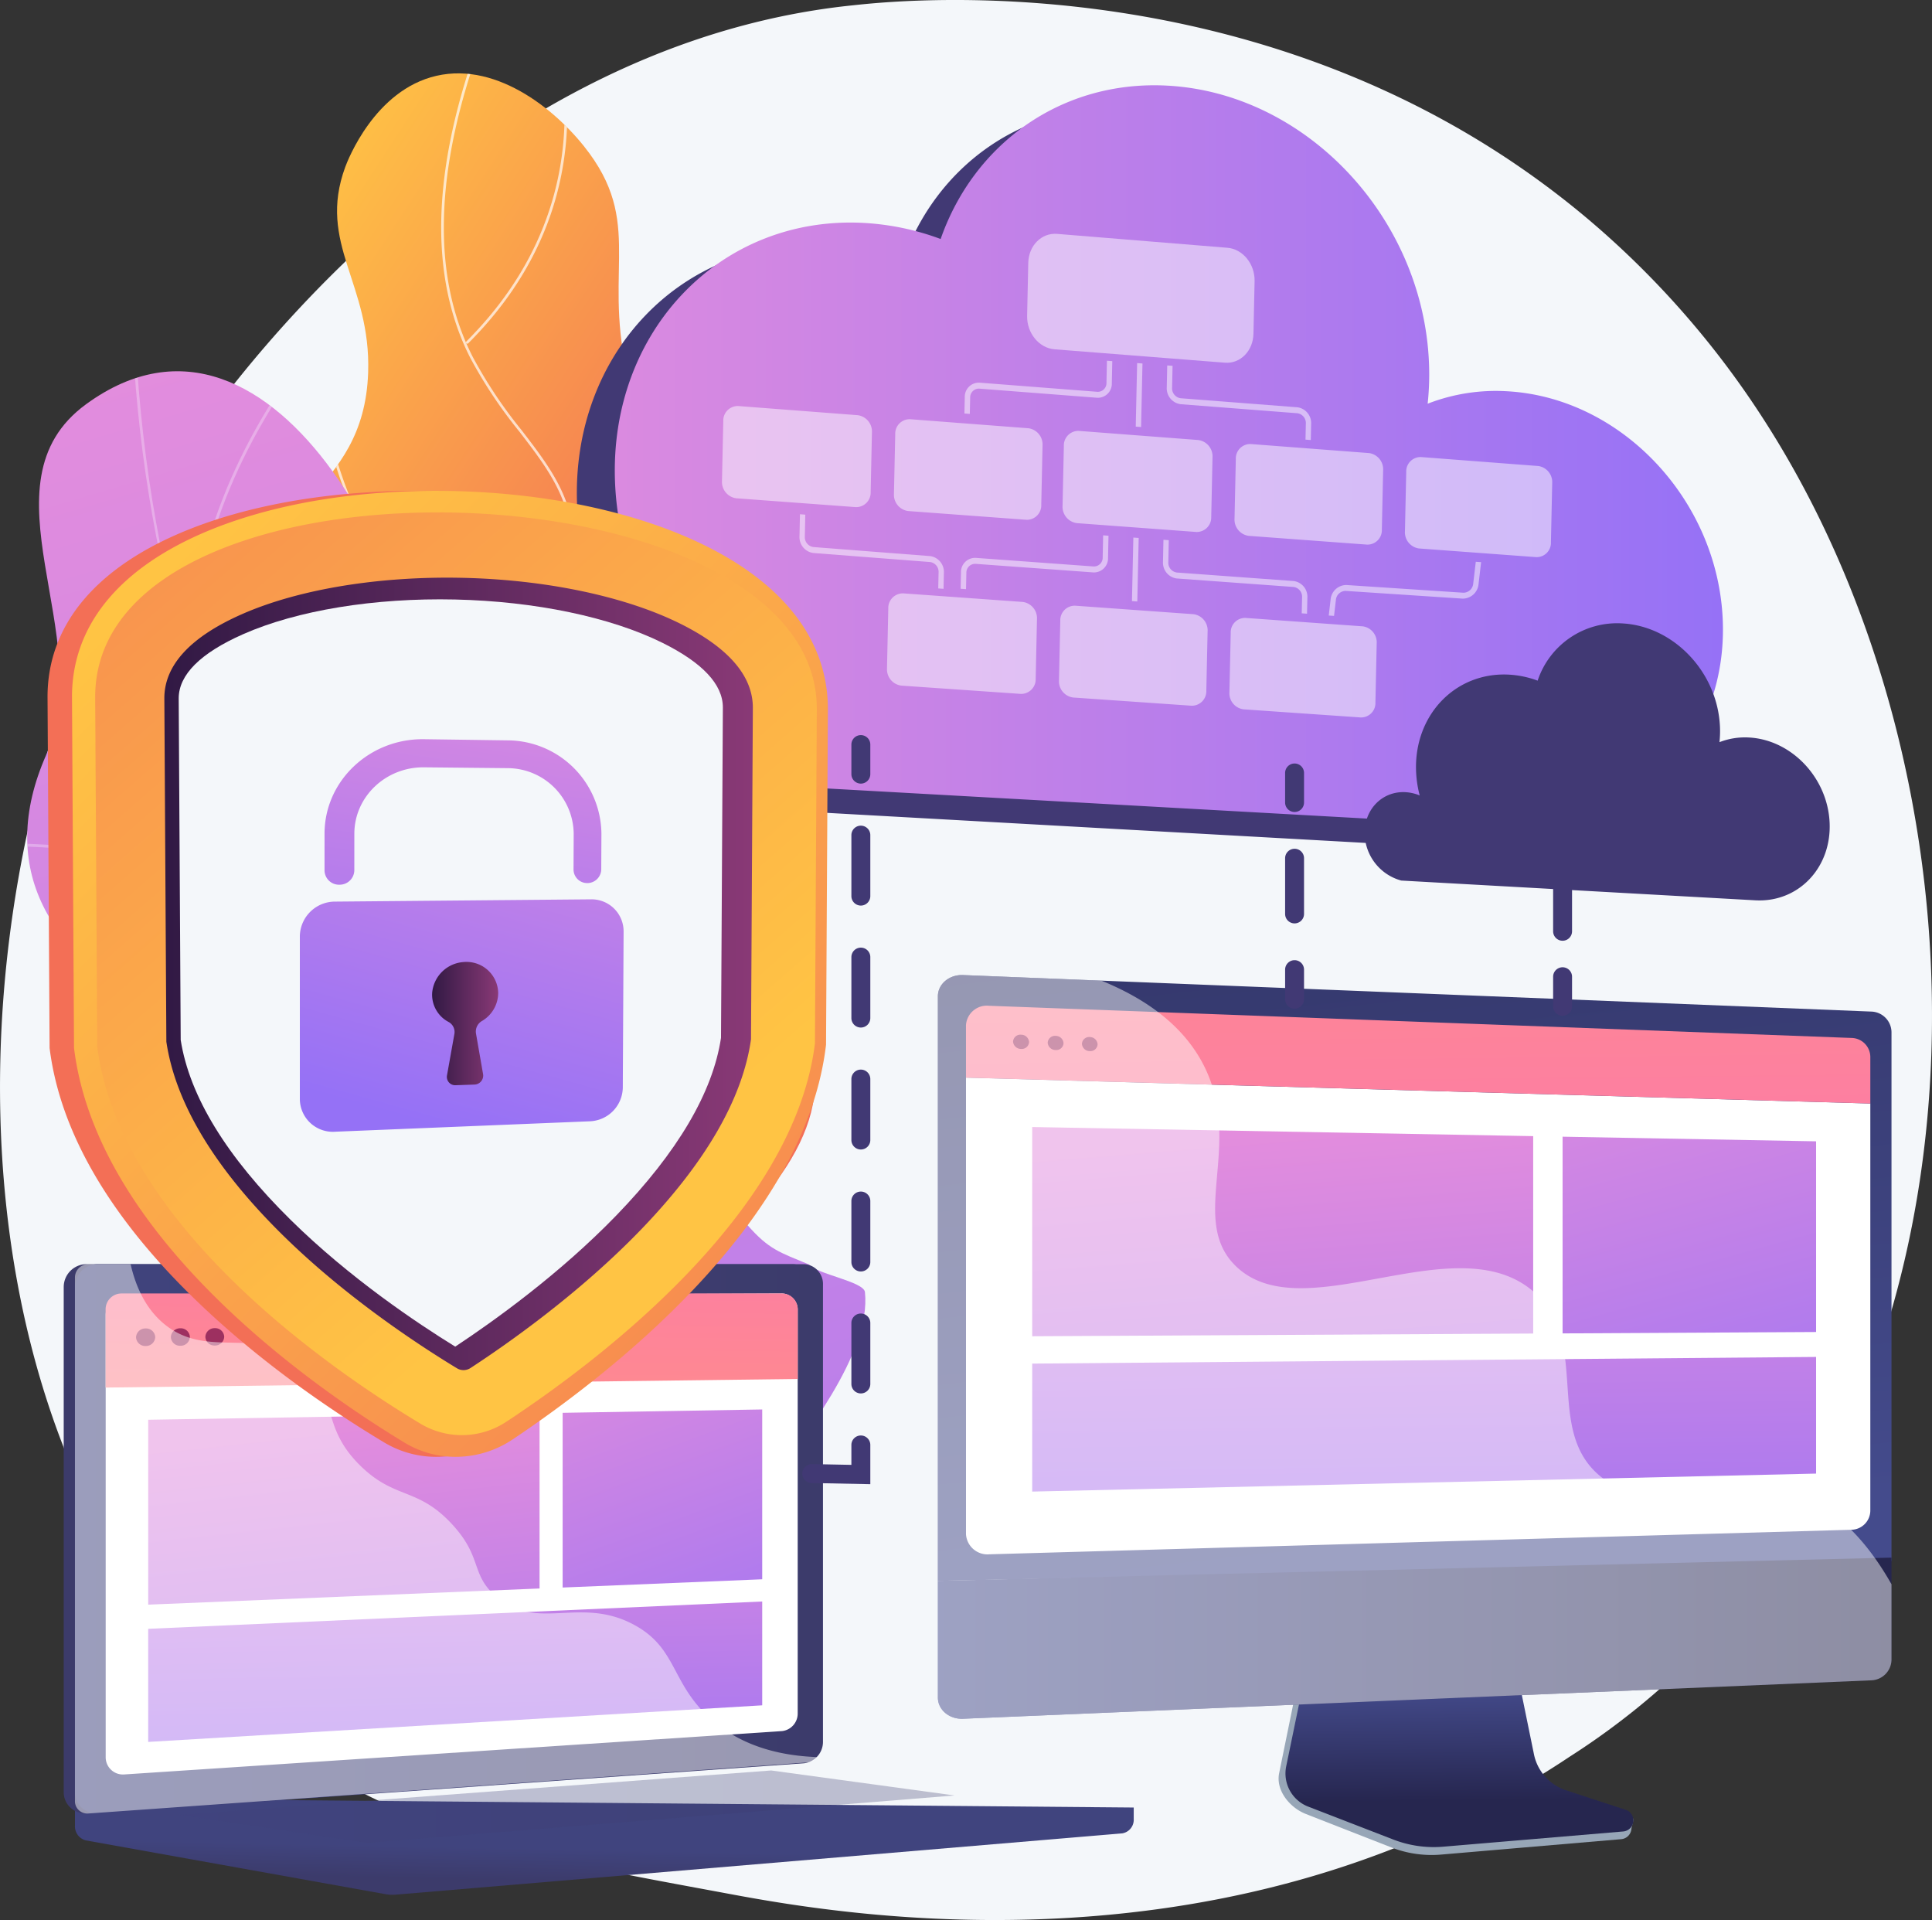 <svg xmlns="http://www.w3.org/2000/svg" xmlns:xlink="http://www.w3.org/1999/xlink" width="417.225" height="414.561" viewBox="0 0 417.225 414.561">
  <rect x="0" y="0" width="417.225" height="414.561" fill="#333333" stroke="none"/>
  <defs>
    <linearGradient id="linear-gradient" x1="0.116" y1="0.059" x2="0.469" y2="0.605" gradientUnits="objectBoundingBox">
      <stop offset="0" stop-color="#ffc444"/>
      <stop offset="0.996" stop-color="#f36f56"/>
    </linearGradient>
    <linearGradient id="linear-gradient-2" x1="0.371" y1="0.008" x2="0.797" y2="2.01" gradientUnits="objectBoundingBox">
      <stop offset="0.004" stop-color="#e38ddd"/>
      <stop offset="1" stop-color="#9571f6"/>
    </linearGradient>
    <clipPath id="clip-path">
      <path id="Trazado_165680" data-name="Trazado 165680" d="M1686.294,1955.936c-13.183-10.15-14.574-35.369-10.552-52.089,4.694-19.52,14.882-19.622,17.352-35.088,4.6-28.8-28.831-40.252-26.5-69.658,1.908-24.04,24.973-25.505,25.875-52.223.651-19.28-11.045-27.783-4.949-44.378.522-1.418,6.362-16.637,19.692-19.7,13.454-3.091,26.669,8.009,33.068,16.775,11.83,16.2,2.138,26.848,9.113,51.2,9.5,33.157,33.082,33.054,35.027,58.914,1.607,21.354-14.1,26.35-11.854,49.991,2.092,21.954,16.4,25.623,16.392,40.528C1788.942,1934.5,1713.183,1976.638,1686.294,1955.936Z" fill="url(#linear-gradient)"/>
    </clipPath>
    <clipPath id="clip-path-2">
      <path id="Trazado_165687" data-name="Trazado 165687" d="M1769.146,1993.026c2.829-.5,8.543-4.08,9.647-5.628,7.351-10.3,22.365-28.686,20.962-41.988-.24-2.272-10.518-3.915-12.042-5.94-6.3-2.638-8.648-3.162-13.4-8.612-14.041-16.089,14.764-48.856-20.952-58.25-26.162-6.881-47.531,3.012-46.612-37.15s-34.2-111.64-75.184-81.757c-23.517,17.151,2.687,50.053-8.632,75.742-10.757,24.41.269,43.586,26.281,56.732s12.981,24.782,6.665,47.8c-7.588,27.648,34.537,30.534,54.1,30.207C1725.726,1963.917,1766.014,1973.874,1769.146,1993.026Z" fill="url(#linear-gradient-2)"/>
    </clipPath>
    <linearGradient id="linear-gradient-5" x1="0.422" y1="0.517" x2="0.352" y2="0.841" gradientUnits="objectBoundingBox">
      <stop offset="0" stop-color="#40447e"/>
      <stop offset="0.996" stop-color="#3c3b6b"/>
    </linearGradient>
    <linearGradient id="linear-gradient-6" x1="0.48" y1="0.467" x2="0.372" y2="0.528" xlink:href="#linear-gradient-5"/>
    <linearGradient id="linear-gradient-7" x1="0" y1="0.5" x2="1" y2="0.5" xlink:href="#linear-gradient-5"/>
    <linearGradient id="linear-gradient-10" x1="0.375" y1="1.966" x2="0.752" y2="-2.404" gradientUnits="objectBoundingBox">
      <stop offset="0" stop-color="#ff9085"/>
      <stop offset="1" stop-color="#fb6fbb"/>
    </linearGradient>
    <linearGradient id="linear-gradient-11" x1="0.402" y1="0.066" x2="0.958" y2="2.529" xlink:href="#linear-gradient-2"/>
    <linearGradient id="linear-gradient-12" x1="0.047" y1="-0.6" x2="1.09" y2="1.933" xlink:href="#linear-gradient-2"/>
    <linearGradient id="linear-gradient-13" x1="0.321" y1="-1.2" x2="0.645" y2="1.873" xlink:href="#linear-gradient-2"/>
    <linearGradient id="linear-gradient-14" x1="0.491" y1="0.225" x2="0.5" y2="0.781" gradientUnits="objectBoundingBox">
      <stop offset="0" stop-color="#444b8c"/>
      <stop offset="0.996" stop-color="#26264f"/>
    </linearGradient>
    <linearGradient id="linear-gradient-15" x1="0.57" y1="0.933" x2="0.212" y2="-1.046" xlink:href="#linear-gradient-14"/>
    <linearGradient id="linear-gradient-16" x1="0.193" y1="-2.461" x2="0.881" y2="4.375" xlink:href="#linear-gradient-10"/>
    <linearGradient id="linear-gradient-17" x1="0" y1="0.5" x2="1" y2="0.5" xlink:href="#linear-gradient-14"/>
    <linearGradient id="linear-gradient-18" x1="0.404" y1="0.025" x2="0.948" y2="2.849" xlink:href="#linear-gradient-2"/>
    <linearGradient id="linear-gradient-19" x1="0.07" y1="-0.691" x2="1.061" y2="2.078" xlink:href="#linear-gradient-2"/>
    <linearGradient id="linear-gradient-20" x1="0.316" y1="-1.822" x2="0.649" y2="2.379" xlink:href="#linear-gradient-2"/>
    <linearGradient id="linear-gradient-21" x1="0" y1="0.5" x2="1" y2="0.5" xlink:href="#linear-gradient-2"/>
    <linearGradient id="linear-gradient-23" x1="1.087" y1="-0.027" x2="0.798" y2="0.192" xlink:href="#linear-gradient"/>
    <linearGradient id="linear-gradient-24" x1="0.201" y1="0.023" x2="1.193" y2="1.294" xlink:href="#linear-gradient"/>
    <linearGradient id="linear-gradient-25" x1="0.73" y1="0.758" x2="-0.115" y2="-0.571" xlink:href="#linear-gradient"/>
    <linearGradient id="linear-gradient-26" y1="0.5" x2="1" y2="0.5" gradientUnits="objectBoundingBox">
      <stop offset="0" stop-color="#311944"/>
      <stop offset="1" stop-color="#893976"/>
    </linearGradient>
    <linearGradient id="linear-gradient-27" x1="1.069" y1="-0.986" x2="0.322" y2="0.94" xlink:href="#linear-gradient-2"/>
    <linearGradient id="linear-gradient-29" x1="0.908" y1="-0.734" x2="0.034" y2="2.341" xlink:href="#linear-gradient-2"/>
  </defs>
  <g id="Grupo_108659" data-name="Grupo 108659" transform="translate(6123 8795)">
    <g id="Grupo_108053" data-name="Grupo 108053" transform="translate(-7735.967 -10461.431)">
      <g id="Virtualization_technology" data-name="Virtualization technology">
        <path id="Trazado_165673" data-name="Trazado 165673" d="M1979.993,2022.963a159.507,159.507,0,0,1-28.017,22.743c-72.559,48.448-155.5,34.484-181.145,29.711-41.373-7.7-76.3-13.133-106.3-40.242-68.184-61.6-64.868-190.107-12.767-269.71,6.178-9.439,58.2-86.552,141.322-97.417,2.033-.266,3.55-.417,4.878-.558,12.859-1.362,92.543-8.547,157.516,45.888a193.8,193.8,0,0,1,38.148,43.283C2044.375,1835.042,2044.536,1956.435,1979.993,2022.963Z" fill="#f4f7fa"/>
        <g id="Grupo_108064" data-name="Grupo 108064">
          <g id="Grupo_108057" data-name="Grupo 108057">
            <g id="Grupo_108056" data-name="Grupo 108056">
              <path id="Trazado_165674" data-name="Trazado 165674" d="M1686.294,1955.936c-13.183-10.15-14.574-35.369-10.552-52.089,4.694-19.52,14.882-19.622,17.352-35.088,4.6-28.8-28.831-40.252-26.5-69.658,1.908-24.04,24.973-25.505,25.875-52.223.651-19.28-11.045-27.783-4.949-44.378.522-1.418,6.362-16.637,19.692-19.7,13.454-3.091,26.669,8.009,33.068,16.775,11.83,16.2,2.138,26.848,9.113,51.2,9.5,33.157,33.082,33.054,35.027,58.914,1.607,21.354-14.1,26.35-11.854,49.991,2.092,21.954,16.4,25.623,16.392,40.528C1788.942,1934.5,1713.183,1976.638,1686.294,1955.936Z" fill="url(#linear-gradient)"/>
              <g id="Grupo_108055" data-name="Grupo 108055" clip-path="url(#clip-path)">
                <g id="Grupo_108054" data-name="Grupo 108054">
                  <path id="Trazado_165675" data-name="Trazado 165675" d="M1705.23,1972.643a.286.286,0,0,1-.134-.538,98.058,98.058,0,0,0,32.526-27.687c8.17-10.859,16.617-22.086,16.571-36.444-.035-10.855-4.881-16.906-11.016-24.567-5.979-7.466-13.421-16.758-18.208-33.623-2.734-9.63-6.136-21.614-2.534-35.717,2.1-8.216,5.524-12.756,8.545-16.761,3.158-4.187,5.653-7.494,5.438-13.554-.353-9.895-5.415-16.482-11.275-24.109a100.276,100.276,0,0,1-10.585-15.878c-9.052-17.7-8.369-40.945,2.03-69.085a.285.285,0,1,1,.535.2c-10.341,27.984-11.033,51.074-2.056,68.627a99.8,99.8,0,0,0,10.528,15.789c5.921,7.705,11.035,14.36,11.393,24.438.223,6.263-2.453,9.81-5.552,13.918-2.989,3.962-6.377,8.453-8.447,16.559-3.564,13.953-.185,25.855,2.53,35.419,4.755,16.754,12.157,26,18.1,33.422,6.2,7.748,11.107,13.868,11.141,24.922.046,14.551-8.459,25.855-16.684,36.787a98.63,98.63,0,0,1-32.716,27.85A.281.281,0,0,1,1705.23,1972.643Z" fill="#fff" opacity="0.7" style="mix-blend-mode: soft-light;isolation: isolate"/>
                  <path id="Trazado_165676" data-name="Trazado 165676" d="M1721.481,1821.15a.284.284,0,0,1-.2-.08c-20.931-20.318-30.394-38.775-34.647-50.681-4.615-12.921-4.263-21.156-4.259-21.238a.285.285,0,1,1,.57.029c0,.08-.346,8.229,4.241,21.054,4.234,11.841,13.656,30.2,34.493,50.426a.285.285,0,0,1-.2.49Z" fill="#fff" opacity="0.7" style="mix-blend-mode: soft-light;isolation: isolate"/>
                  <path id="Trazado_165677" data-name="Trazado 165677" d="M1730.148,1863.308a.286.286,0,0,1-.172-.514c28.012-21.02,36.128-45.407,38-62.163,2.033-18.165-2.621-31.534-2.668-31.667a.285.285,0,0,1,.538-.191c.048.134,4.742,13.606,2.7,31.9-1.884,16.876-10.046,41.433-38.232,62.583A.288.288,0,0,1,1730.148,1863.308Z" fill="#fff" opacity="0.7" style="mix-blend-mode: soft-light;isolation: isolate"/>
                  <path id="Trazado_165678" data-name="Trazado 165678" d="M1747.032,1933.066a.291.291,0,0,1-.092-.015c-31.677-10.732-47.707-28.539-55.575-41.587-8.533-14.151-9.58-25.93-9.589-26.047a.285.285,0,1,1,.569-.047c.01.116,1.051,11.786,9.526,25.826,7.82,12.957,23.755,30.643,55.252,41.314a.286.286,0,0,1-.091.556Z" fill="#fff" opacity="0.7" style="mix-blend-mode: soft-light;isolation: isolate"/>
                  <path id="Trazado_165679" data-name="Trazado 165679" d="M1713.881,1740.635a.281.281,0,0,1-.2-.084.285.285,0,0,1,0-.4c18.834-18.8,21.872-39.1,21.105-52.81a69.986,69.986,0,0,0-6.234-25.505.285.285,0,1,1,.507-.262,70.607,70.607,0,0,1,6.3,25.735c.774,13.83-2.288,34.294-21.271,53.247A.29.29,0,0,1,1713.881,1740.635Z" fill="#fff" opacity="0.7" style="mix-blend-mode: soft-light;isolation: isolate"/>
                </g>
              </g>
            </g>
          </g>
          <g id="Grupo_108063" data-name="Grupo 108063">
            <g id="Grupo_108062" data-name="Grupo 108062">
              <g id="Grupo_108061" data-name="Grupo 108061">
                <path id="Trazado_165681" data-name="Trazado 165681" d="M1769.146,1993.026c2.829-.5,8.543-4.08,9.647-5.628,7.351-10.3,22.365-28.686,20.962-41.988-.24-2.272-10.518-3.915-12.042-5.94-6.3-2.638-8.648-3.162-13.4-8.612-14.041-16.089,14.764-48.856-20.952-58.25-26.162-6.881-47.531,3.012-46.612-37.15s-34.2-111.64-75.184-81.757c-23.517,17.151,2.687,50.053-8.632,75.742-10.757,24.41.269,43.586,26.281,56.732s12.981,24.782,6.665,47.8c-7.588,27.648,34.537,30.534,54.1,30.207C1725.726,1963.917,1766.014,1973.874,1769.146,1993.026Z" fill="url(#linear-gradient-2)"/>
                <g id="Grupo_108060" data-name="Grupo 108060" clip-path="url(#clip-path-2)">
                  <g id="Grupo_108059" data-name="Grupo 108059" opacity="0.3">
                    <g id="Grupo_108058" data-name="Grupo 108058">
                      <path id="Trazado_165682" data-name="Trazado 165682" d="M1788.971,1967.57l.242-.561c-86.4-37.26-141.324-121.742-146.931-225.988l-.61.033c2.657,49.405,16.992,96.136,41.455,135.141C1708.845,1917.2,1745.446,1948.8,1788.971,1967.57Z" fill="#fcfdfe"/>
                      <path id="Trazado_165683" data-name="Trazado 165683" d="M1651.4,1945.1c24.054-9.146,64.9-11.257,91.05-4.706l.148-.592c-26.253-6.577-67.262-4.456-91.415,4.727Z" fill="#fcfdfe"/>
                      <path id="Trazado_165684" data-name="Trazado 165684" d="M1772.095,1960.061l.388-.472c-10.825-8.9-16.737-22.927-17.569-41.7-.611-13.763,1.472-29.707,6.192-47.39l-.59-.157c-4.736,17.743-6.826,33.749-6.213,47.574C1755.144,1936.87,1761.13,1951.048,1772.095,1960.061Z" fill="#fcfdfe"/>
                      <path id="Trazado_165685" data-name="Trazado 165685" d="M1679.87,1870.524l.412-.451c-19.543-17.822-47.1-21.554-66.783-21.548v.612C1633.071,1849.13,1660.473,1852.834,1679.87,1870.524Z" fill="#fcfdfe"/>
                      <path id="Trazado_165686" data-name="Trazado 165686" d="M1654.99,1815.328l.607-.072c-3.528-29.586,12.341-56.537,22.115-69.969l-.494-.359C1667.392,1758.432,1651.438,1785.535,1654.99,1815.328Z" fill="#fcfdfe"/>
                    </g>
                  </g>
                </g>
              </g>
            </g>
          </g>
        </g>
        <g id="Grupo_108067" data-name="Grupo 108067">
          <path id="Trazado_165688" data-name="Trazado 165688" d="M1857.8,2056.7l-228.645-1.992v5.892a3.126,3.126,0,0,0,2.347,3.2l64.655,11.6a8.879,8.879,0,0,0,2.319.109l156.839-13.229a2.974,2.974,0,0,0,2.485-3.125Z" fill="url(#linear-gradient-5)"/>
          <path id="Trazado_165689" data-name="Trazado 165689" d="M1784.2,2047.144l-152.525,10.779a4.543,4.543,0,0,1-4.948-4.578V1944.308a4.94,4.94,0,0,1,4.948-4.928H1784.2a4.272,4.272,0,0,1,4.067,4.454V2042.4A4.656,4.656,0,0,1,1784.2,2047.144Z" fill="url(#linear-gradient-6)"/>
          <path id="Trazado_165690" data-name="Trazado 165690" d="M1786.629,2047.144,1634.1,2057.923a4.543,4.543,0,0,1-4.948-4.578V1944.308a4.94,4.94,0,0,1,4.948-4.928h152.525a4.272,4.272,0,0,1,4.067,4.454V2042.4A4.656,4.656,0,0,1,1786.629,2047.144Z" fill="url(#linear-gradient-7)"/>
          <path id="Trazado_165691" data-name="Trazado 165691" d="M1781.878,2040.195l-142.062,9.363a3.723,3.723,0,0,1-4.026-3.758v-95.462a4.047,4.047,0,0,1,4.026-4.04l142.062-.588a3.5,3.5,0,0,1,3.355,3.651v86.949A3.813,3.813,0,0,1,1781.878,2040.195Z" fill="#fff"/>
          <path id="Trazado_165692" data-name="Trazado 165692" d="M1715.753,1942.362a1.758,1.758,0,1,1-1.754-1.833A1.8,1.8,0,0,1,1715.753,1942.362Z" fill="#fff"/>
          <path id="Trazado_165693" data-name="Trazado 165693" d="M1782.823,2046.655,1629.156,2058l67,12.024a8.879,8.879,0,0,0,2.319.109L1857.8,2056.7l-72.533-9.963A11.618,11.618,0,0,0,1782.823,2046.655Z" fill="url(#linear-gradient-7)"/>
          <path id="Trazado_165694" data-name="Trazado 165694" d="M1651.578,2058.286l127.933-9.586,39.594,5.395-126.831,10.247Z" opacity="0.3" fill="url(#linear-gradient-7)" style="mix-blend-mode: multiply;isolation: isolate"/>
          <g id="Grupo_108066" data-name="Grupo 108066">
            <path id="Trazado_165695" data-name="Trazado 165695" d="M1785.25,1964.168l-149.477,1.857v-16.886a3.429,3.429,0,0,1,3.428-3.429h142.621a3.429,3.429,0,0,1,3.428,3.429Z" fill="url(#linear-gradient-10)"/>
            <g id="Grupo_108065" data-name="Grupo 108065">
              <path id="Trazado_165696" data-name="Trazado 165696" d="M1729.487,2009.407l-84.512,3.492v-39.921l84.512-1.417Z" fill="url(#linear-gradient-11)"/>
              <path id="Trazado_165697" data-name="Trazado 165697" d="M1777.571,2007.42l-43.1,1.781v-37.724l43.1-.723Z" fill="url(#linear-gradient-12)"/>
              <path id="Trazado_165698" data-name="Trazado 165698" d="M1777.571,2034.635l-132.6,7.9v-24.419l132.6-5.9Z" fill="url(#linear-gradient-13)"/>
            </g>
            <path id="Trazado_165699" data-name="Trazado 165699" d="M1646.49,1955.148a2,2,0,0,1-2.069,1.9,1.974,1.974,0,0,1-2.074-1.88,2,2,0,0,1,2.074-1.905A1.974,1.974,0,0,1,1646.49,1955.148Z" fill="#9d3060"/>
            <path id="Trazado_165700" data-name="Trazado 165700" d="M1653.972,1955.1a1.986,1.986,0,0,1-2.05,1.9,1.96,1.96,0,0,1-2.055-1.871,1.987,1.987,0,0,1,2.055-1.9A1.958,1.958,0,0,1,1653.972,1955.1Z" fill="#9d3060"/>
            <path id="Trazado_165701" data-name="Trazado 165701" d="M1661.385,1955.061a1.973,1.973,0,0,1-2.031,1.887,1.946,1.946,0,0,1-2.036-1.863,1.973,1.973,0,0,1,2.036-1.887A1.945,1.945,0,0,1,1661.385,1955.061Z" fill="#9d3060"/>
          </g>
          <path id="Trazado_165702" data-name="Trazado 165702" d="M1749.881,2017.239c-11.759-6.326-21,1.69-29.927-6.219-5.409-4.8-2.753-8.372-9.41-15.538-7.372-7.936-12.172-5.268-19.581-12.412-9.368-9.032-4.682-16.059-12.752-22.544-9.789-7.867-20.347-.585-29.666-8.13-4.019-3.254-6.224-7.985-7.376-13.016h-9.118a2.894,2.894,0,0,0-2.9,2.892V2055.3a2.661,2.661,0,0,0,2.9,2.687l155.448-11.034a2.5,2.5,0,0,0,1.873-1.145c-11.379-.415-18.37-4.23-22.838-8.173C1757.792,2029.919,1759.308,2022.311,1749.881,2017.239Z" fill="#fff" opacity="0.48" style="mix-blend-mode: soft-light;isolation: isolate"/>
        </g>
        <g id="Grupo_108073" data-name="Grupo 108073">
          <path id="Trazado_165703" data-name="Trazado 165703" d="M1950.712,2054.517a10.444,10.444,0,0,1-6.924-7.861l-5.146-25.47-44.021,1.563-5.417,26.534c-.759,3.716,2.278,7.444,5.776,8.812l18.418,7.207a23.944,23.944,0,0,0,10.767,1.561l38.923-3.33a2.416,2.416,0,0,0,2.183-2.139c.132-1.148.929-2.436-.156-2.8Z" fill="#97a6b7"/>
          <path id="Trazado_165704" data-name="Trazado 165704" d="M1951.148,2052.968a10.349,10.349,0,0,1-6.917-7.763l-5.141-25.149-42.948,1.545-5.412,26.2a7.665,7.665,0,0,0,4.742,8.7l18.4,7.116a24.165,24.165,0,0,0,10.756,1.541l38.884-3.288a2.4,2.4,0,0,0,.545-4.67Z" fill="url(#linear-gradient-14)"/>
          <path id="Trazado_165705" data-name="Trazado 165705" d="M2021.445,2003.478v-114.2a4.5,4.5,0,0,0-4.295-4.431l-196.205-7.887c-2.985-.12-5.435,1.943-5.435,4.585v126.213Z" fill="url(#linear-gradient-15)"/>
          <g id="Grupo_108069" data-name="Grupo 108069">
            <path id="Trazado_165706" data-name="Trazado 165706" d="M1821.578,1899.106v98.59a4.643,4.643,0,0,0,5.047,4.331l186.211-5.3a4.165,4.165,0,0,0,4.036-4.1v-87.931Z" fill="#fff"/>
            <path id="Trazado_165707" data-name="Trazado 165707" d="M2016.872,1904.695V1894.6a4.126,4.126,0,0,0-3.953-4.057l-186.4-6.953a4.5,4.5,0,0,0-4.944,4.2v11.314Z" fill="url(#linear-gradient-16)"/>
            <g id="Grupo_108068" data-name="Grupo 108068">
              <path id="Trazado_165708" data-name="Trazado 165708" d="M1835.2,1891.43a1.579,1.579,0,0,1-1.726,1.48,1.709,1.709,0,0,1-1.731-1.593,1.579,1.579,0,0,1,1.731-1.48A1.708,1.708,0,0,1,1835.2,1891.43Z" fill="#9d3060"/>
              <path id="Trazado_165709" data-name="Trazado 165709" d="M1842.643,1891.674a1.562,1.562,0,0,1-1.706,1.471,1.69,1.69,0,0,1-1.71-1.583,1.563,1.563,0,0,1,1.71-1.471A1.691,1.691,0,0,1,1842.643,1891.674Z" fill="#9d3060"/>
              <path id="Trazado_165710" data-name="Trazado 165710" d="M1849.995,1891.916a1.548,1.548,0,0,1-1.686,1.463,1.675,1.675,0,0,1-1.69-1.574,1.548,1.548,0,0,1,1.69-1.463A1.676,1.676,0,0,1,1849.995,1891.916Z" fill="#9d3060"/>
            </g>
          </g>
          <path id="Trazado_165711" data-name="Trazado 165711" d="M1815.51,2007.754v25.206c0,2.642,2.45,4.7,5.435,4.574l196.205-8.3a4.514,4.514,0,0,0,4.295-4.44v-22.054Z" fill="url(#linear-gradient-17)"/>
          <g id="Grupo_108071" data-name="Grupo 108071">
            <g id="Grupo_108070" data-name="Grupo 108070">
              <path id="Trazado_165712" data-name="Trazado 165712" d="M1944.067,1954.361l-108.192.586v-45.176l108.192,1.968Z" fill="url(#linear-gradient-18)"/>
              <path id="Trazado_165713" data-name="Trazado 165713" d="M2005.16,1954.03l-54.745.3v-42.471l54.745,1Z" fill="url(#linear-gradient-19)"/>
              <path id="Trazado_165714" data-name="Trazado 165714" d="M2005.16,1984.6l-169.284,3.884v-27.633l169.284-1.439Z" fill="url(#linear-gradient-20)"/>
            </g>
          </g>
          <g id="Grupo_108072" data-name="Grupo 108072" opacity="0.48" style="mix-blend-mode: soft-light;isolation: isolate">
            <path id="Trazado_165715" data-name="Trazado 165715" d="M2000.194,1988.733c-16.115-5.443-29.447,5.659-41.03-3.082-13.059-9.855-2.5-28.788-14.583-39.941-16.781-15.494-50.329,8.535-64.9-6.073-10.017-10.042,1.8-26.121-6.683-43.034-4.313-8.6-12.4-14.462-22.205-18.447l-29.848-1.2c-2.985-.12-5.435,1.943-5.435,4.585V2032.96c0,2.642,2.45,4.7,5.435,4.574l196.205-8.3a4.514,4.514,0,0,0,4.295-4.44v-16.3C2014.536,1996.287,2006.908,1991,2000.194,1988.733Z" fill="#fff"/>
          </g>
        </g>
        <g id="Grupo_108077" data-name="Grupo 108077">
          <g id="Grupo_108076" data-name="Grupo 108076" style="isolation: isolate">
            <g id="Grupo_108074" data-name="Grupo 108074">
              <path id="Trazado_165716" data-name="Trazado 165716" d="M1856.794,1689.728c29.962,1.57,55.289,28.381,56.574,59.891a58.545,58.545,0,0,1-.287,8.787,40.636,40.636,0,0,1,17.035-2.693c24.728,1.3,45.633,23.427,46.694,49.431,1.008,24.71-16.262,44.024-39.2,44.778-1.2.035-2.424.024-3.654-.04l-204.939-11.433c-11.543-2.815-20.643-13.824-21.161-26.508-.583-14.291,9.964-25.305,23.557-24.593a24.759,24.759,0,0,1,8.279,1.908,64,64,0,0,1-2.1-13.848c-1.329-32.575,22.7-57.661,53.667-56.038a56.3,56.3,0,0,1,16.65,3.476C1815.075,1702.3,1833.985,1688.533,1856.794,1689.728Z" fill="#413974"/>
            </g>
            <g id="Grupo_108075" data-name="Grupo 108075">
              <path id="Trazado_165717" data-name="Trazado 165717" d="M1864.988,1684.917c29.963,1.571,55.29,28.382,56.575,59.891a58.541,58.541,0,0,1-.287,8.788,40.638,40.638,0,0,1,17.035-2.694c24.727,1.3,45.633,23.427,46.694,49.431,1.008,24.711-16.262,44.024-39.2,44.778-1.2.035-2.424.025-3.654-.04l-204.939-11.432c-11.543-2.816-20.643-13.824-21.161-26.508-.583-14.291,9.963-25.306,23.557-24.594a24.791,24.791,0,0,1,8.279,1.908,64.036,64.036,0,0,1-2.1-13.848c-1.328-32.574,22.7-57.661,53.668-56.038a56.351,56.351,0,0,1,16.649,3.476C1823.27,1697.492,1842.18,1683.722,1864.988,1684.917Z" fill="url(#linear-gradient-21)"/>
            </g>
          </g>
        </g>
        <g id="Grupo_108081" data-name="Grupo 108081">
          <g id="Grupo_108080" data-name="Grupo 108080" style="isolation: isolate">
            <g id="Grupo_108078" data-name="Grupo 108078">
              <path id="Trazado_165718" data-name="Trazado 165718" d="M1729.441,1852.042c11.185.587,20.644,10.6,21.123,22.362a21.718,21.718,0,0,1-.108,3.281,15.183,15.183,0,0,1,6.359-1.006c9.232.483,17.035,8.744,17.431,18.452.376,9.229-6.07,16.439-14.633,16.718-.449.012-.9.011-1.364-.014l-76.508-4.268a10.725,10.725,0,0,1-7.9-9.9c-.217-5.335,3.722-9.447,8.8-9.181a9.191,9.191,0,0,1,3.087.711,24.025,24.025,0,0,1-.784-5.168c-.5-12.161,8.473-21.53,20.037-20.924a21.066,21.066,0,0,1,6.215,1.3A18.08,18.08,0,0,1,1729.441,1852.042Z" fill="#413974"/>
            </g>
            <g id="Grupo_108079" data-name="Grupo 108079">
              <path id="Trazado_165719" data-name="Trazado 165719" d="M1734.544,1848.17c11.185.586,20.643,10.6,21.123,22.361a21.718,21.718,0,0,1-.108,3.282,15.164,15.164,0,0,1,6.359-1.007c9.231.484,17.035,8.744,17.431,18.452.376,9.229-6.07,16.439-14.633,16.718-.45.012-.9.011-1.364-.013l-76.508-4.269a10.724,10.724,0,0,1-7.9-9.9c-.218-5.335,3.721-9.447,8.8-9.181a9.223,9.223,0,0,1,3.087.711,24.016,24.016,0,0,1-.784-5.168c-.5-12.161,8.473-21.53,20.037-20.924a21.032,21.032,0,0,1,6.215,1.3A18.079,18.079,0,0,1,1734.544,1848.17Z" fill="#f8f8f8"/>
            </g>
          </g>
        </g>
        <g id="Grupo_108085" data-name="Grupo 108085">
          <g id="Grupo_108084" data-name="Grupo 108084" style="isolation: isolate">
            <g id="Grupo_108082" data-name="Grupo 108082">
              <path id="Trazado_165720" data-name="Trazado 165720" d="M1963.281,1801.031c11.185.586,20.643,10.6,21.123,22.362a22.26,22.26,0,0,1-.108,3.281,15.176,15.176,0,0,1,6.359-1.007c9.231.484,17.034,8.745,17.43,18.453.377,9.224-6.069,16.434-14.632,16.718-.45.012-.9.01-1.364-.014l-76.513-4.269a10.724,10.724,0,0,1-7.9-9.9c-.218-5.335,3.721-9.448,8.794-9.182a9.219,9.219,0,0,1,3.091.712,24.1,24.1,0,0,1-.784-5.169c-.5-12.16,8.474-21.529,20.037-20.923a21.069,21.069,0,0,1,6.216,1.3A18.079,18.079,0,0,1,1963.281,1801.031Z" fill="#413974"/>
            </g>
            <g id="Grupo_108083" data-name="Grupo 108083">
              <path id="Trazado_165721" data-name="Trazado 165721" d="M1968.133,1797.055c11.185.586,20.643,10.6,21.123,22.361a22.258,22.258,0,0,1-.108,3.282,15.161,15.161,0,0,1,6.359-1.007c9.231.484,17.034,8.744,17.43,18.452.377,9.225-6.069,16.435-14.632,16.718-.45.012-.9.011-1.364-.013l-76.513-4.269a10.724,10.724,0,0,1-7.9-9.9c-.218-5.335,3.721-9.447,8.794-9.181a9.217,9.217,0,0,1,3.091.711,24.023,24.023,0,0,1-.784-5.168c-.5-12.161,8.474-21.53,20.037-20.924a21.04,21.04,0,0,1,6.216,1.3A18.078,18.078,0,0,1,1968.133,1797.055Z" fill="url(#linear-gradient-21)"/>
            </g>
          </g>
        </g>
        <g id="Grupo_108090" data-name="Grupo 108090">
          <g id="Grupo_108086" data-name="Grupo 108086">
            <path id="Trazado_165722" data-name="Trazado 165722" d="M1798.872,1835.622a2.043,2.043,0,0,1-2.043-2.042v-6.385a2.043,2.043,0,0,1,4.086,0v6.385A2.043,2.043,0,0,1,1798.872,1835.622Z" fill="#413974"/>
            <path id="Trazado_165723" data-name="Trazado 165723" d="M1798.872,1967.293a2.043,2.043,0,0,1-2.043-2.043v-13.167a2.043,2.043,0,0,1,4.086,0v13.167A2.043,2.043,0,0,1,1798.872,1967.293Zm0-26.334a2.043,2.043,0,0,1-2.043-2.043v-13.167a2.043,2.043,0,0,1,4.086,0v13.167A2.043,2.043,0,0,1,1798.872,1940.959Zm0-26.334a2.043,2.043,0,0,1-2.043-2.043v-13.167a2.043,2.043,0,1,1,4.086,0v13.167A2.043,2.043,0,0,1,1798.872,1914.625Zm0-26.334a2.043,2.043,0,0,1-2.043-2.043v-13.167a2.043,2.043,0,1,1,4.086,0v13.167A2.043,2.043,0,0,1,1798.872,1888.291Zm0-26.335a2.043,2.043,0,0,1-2.043-2.042v-13.167a2.043,2.043,0,0,1,4.086,0v13.167A2.043,2.043,0,0,1,1798.872,1861.956Z" fill="#413974"/>
            <path id="Trazado_165724" data-name="Trazado 165724" d="M1800.915,1986.885l-12.658-.251a2.043,2.043,0,0,1,.04-4.086h.041l8.491.168v-4.3a2.043,2.043,0,0,1,4.086,0Z" fill="#413974"/>
          </g>
          <g id="Grupo_108087" data-name="Grupo 108087">
            <path id="Trazado_165725" data-name="Trazado 165725" d="M1892.537,1841.751a2.043,2.043,0,0,1-2.043-2.043v-6.384a2.042,2.042,0,1,1,4.085,0v6.384A2.042,2.042,0,0,1,1892.537,1841.751Z" fill="#413974"/>
            <path id="Trazado_165726" data-name="Trazado 165726" d="M1892.537,1865.806a2.043,2.043,0,0,1-2.043-2.043v-12.028a2.042,2.042,0,1,1,4.085,0v12.028A2.043,2.043,0,0,1,1892.537,1865.806Z" fill="#413974"/>
            <path id="Trazado_165727" data-name="Trazado 165727" d="M1892.537,1884.217a2.043,2.043,0,0,1-2.043-2.043v-6.384a2.042,2.042,0,1,1,4.085,0v6.384A2.043,2.043,0,0,1,1892.537,1884.217Z" fill="#413974"/>
          </g>
          <g id="Grupo_108088" data-name="Grupo 108088">
            <path id="Trazado_165728" data-name="Trazado 165728" d="M1950.415,1849.923a2.043,2.043,0,0,1-2.043-2.043V1841.5a2.043,2.043,0,0,1,4.086,0v6.384A2.043,2.043,0,0,1,1950.415,1849.923Z" fill="#413974"/>
            <path id="Trazado_165729" data-name="Trazado 165729" d="M1950.415,1869.551a2.043,2.043,0,0,1-2.043-2.043v-9.814a2.043,2.043,0,0,1,4.086,0v9.814A2.043,2.043,0,0,1,1950.415,1869.551Z" fill="#413974"/>
            <path id="Trazado_165730" data-name="Trazado 165730" d="M1950.415,1885.749a2.042,2.042,0,0,1-2.043-2.043v-6.384a2.043,2.043,0,0,1,4.086,0v6.384A2.043,2.043,0,0,1,1950.415,1885.749Z" fill="#413974"/>
          </g>
          <g id="Grupo_108089" data-name="Grupo 108089">
            <path id="Trazado_165731" data-name="Trazado 165731" d="M1734.47,1902.976a2.043,2.043,0,0,1-2.043-2.043v-6.384a2.043,2.043,0,0,1,4.086,0v6.384A2.043,2.043,0,0,1,1734.47,1902.976Z" fill="#413974"/>
            <path id="Trazado_165732" data-name="Trazado 165732" d="M1734.47,1922.6a2.043,2.043,0,0,1-2.043-2.043v-9.814a2.043,2.043,0,0,1,4.086,0v9.814A2.043,2.043,0,0,1,1734.47,1922.6Z" fill="#413974"/>
            <path id="Trazado_165733" data-name="Trazado 165733" d="M1734.47,1938.8a2.043,2.043,0,0,1-2.043-2.042v-6.385a2.043,2.043,0,0,1,4.086,0v6.385A2.042,2.042,0,0,1,1734.47,1938.8Z" fill="#413974"/>
          </g>
        </g>
        <g id="Grupo_108096" data-name="Grupo 108096" opacity="0.5">
          <path id="Trazado_165734" data-name="Trazado 165734" d="M1878.036,1719.929l-36.786-3c-3.355-.274-6.142,2.528-6.223,6.259l-.248,11.432c-.081,3.731,2.575,6.969,5.93,7.232l36.788,2.89c3.322.261,6.079-2.533,6.159-6.241l.247-11.364C1883.983,1723.426,1881.358,1720.2,1878.036,1719.929Z" fill="#fff"/>
          <g id="Grupo_108091" data-name="Grupo 108091">
            <path id="Trazado_165735" data-name="Trazado 165735" d="M1871.753,1761.439l-25.805-1.972a3.134,3.134,0,0,0-3.237,3.258l-.281,12.925a3.565,3.565,0,0,0,3.086,3.733l25.806,1.909a3.128,3.128,0,0,0,3.215-3.254l.279-12.873A3.557,3.557,0,0,0,1871.753,1761.439Z" fill="#fff"/>
            <path id="Trazado_165736" data-name="Trazado 165736" d="M1908.627,1764.257l-25.57-1.954a3.115,3.115,0,0,0-3.208,3.244l-.279,12.866a3.541,3.541,0,0,0,3.057,3.715l25.571,1.892a3.108,3.108,0,0,0,3.186-3.24l.278-12.815A3.535,3.535,0,0,0,1908.627,1764.257Z" fill="#fff"/>
            <path id="Trazado_165737" data-name="Trazado 165737" d="M1798.2,1756.076,1772.4,1754.1a3.135,3.135,0,0,0-3.237,3.258l-.281,12.925a3.566,3.566,0,0,0,3.086,3.734l25.806,1.908a3.127,3.127,0,0,0,3.215-3.253l.279-12.874A3.557,3.557,0,0,0,1798.2,1756.076Z" fill="#fff"/>
            <path id="Trazado_165738" data-name="Trazado 165738" d="M1835.076,1758.9l-25.57-1.955a3.116,3.116,0,0,0-3.208,3.245l-.279,12.865a3.542,3.542,0,0,0,3.057,3.716l25.571,1.891a3.108,3.108,0,0,0,3.186-3.24l.278-12.815A3.533,3.533,0,0,0,1835.076,1758.9Z" fill="#fff"/>
            <path id="Trazado_165739" data-name="Trazado 165739" d="M1945.167,1767.05l-25.338-1.937a3.1,3.1,0,0,0-3.18,3.231l-.278,12.807a3.521,3.521,0,0,0,3.029,3.7l25.34,1.874a3.087,3.087,0,0,0,3.157-3.226l.277-12.757A3.51,3.51,0,0,0,1945.167,1767.05Z" fill="#fff"/>
          </g>
          <g id="Grupo_108092" data-name="Grupo 108092">
            <path id="Trazado_165740" data-name="Trazado 165740" d="M1859.391,1758.633l-1.155-.089.3-13.72,1.155.09Z" fill="#fff"/>
            <path id="Trazado_165741" data-name="Trazado 165741" d="M1822.405,1755.8l-1.166-.09.076-3.49a3.05,3.05,0,0,1,3.146-3.169l25.514,1.978a1.884,1.884,0,0,0,1.94-1.96l.1-4.753,1.156.09-.1,4.753a3.032,3.032,0,0,1-3.124,3.157l-25.514-1.973a1.894,1.894,0,0,0-1.953,1.967Z" fill="#fff"/>
            <path id="Trazado_165742" data-name="Trazado 165742" d="M1896.04,1761.442l-1.144-.087.075-3.459a2.136,2.136,0,0,0-1.828-2.24L1867.9,1753.7a3.459,3.459,0,0,1-2.965-3.624l.1-4.745,1.153.09-.1,4.745a2.146,2.146,0,0,0,1.84,2.249l25.242,1.957a3.442,3.442,0,0,1,2.944,3.609Z" fill="#fff"/>
          </g>
          <g id="Grupo_108093" data-name="Grupo 108093">
            <path id="Trazado_165743" data-name="Trazado 165743" d="M1816.727,1793.569l-1.144-.088.075-3.458a2.137,2.137,0,0,0-1.828-2.241l-25.243-1.952a3.462,3.462,0,0,1-2.965-3.624l.1-4.745,1.153.09-.1,4.745a2.148,2.148,0,0,0,1.84,2.249l25.243,1.957a3.443,3.443,0,0,1,2.944,3.609Z" fill="#fff"/>
          </g>
          <g id="Grupo_108094" data-name="Grupo 108094">
            <path id="Trazado_165744" data-name="Trazado 165744" d="M1833.843,1796.4l-25.808-1.852a3.152,3.152,0,0,0-3.237,3.273l-.28,12.925a3.544,3.544,0,0,0,3.085,3.719l25.809,1.788a3.145,3.145,0,0,0,3.215-3.268l.28-12.874A3.538,3.538,0,0,0,1833.843,1796.4Z" fill="#fff"/>
            <path id="Trazado_165745" data-name="Trazado 165745" d="M1870.721,1799.044l-25.573-1.835a3.132,3.132,0,0,0-3.208,3.259l-.279,12.866a3.522,3.522,0,0,0,3.057,3.7l25.574,1.772a3.125,3.125,0,0,0,3.186-3.254l.278-12.815A3.514,3.514,0,0,0,1870.721,1799.044Z" fill="#fff"/>
            <path id="Trazado_165746" data-name="Trazado 165746" d="M1907.265,1801.666l-25.341-1.818a3.112,3.112,0,0,0-3.18,3.245l-.278,12.807a3.5,3.5,0,0,0,3.029,3.683l25.343,1.757a3.1,3.1,0,0,0,3.157-3.241l.277-12.757A3.492,3.492,0,0,0,1907.265,1801.666Z" fill="#fff"/>
          </g>
          <g id="Grupo_108095" data-name="Grupo 108095">
            <path id="Trazado_165747" data-name="Trazado 165747" d="M1858.573,1796.3l-1.155-.083.3-13.72,1.155.085Z" fill="#fff"/>
            <path id="Trazado_165748" data-name="Trazado 165748" d="M1821.583,1793.637l-1.165-.083.076-3.491a3.066,3.066,0,0,1,3.146-3.183l25.517,1.859a1.894,1.894,0,0,0,1.939-1.969l.1-4.753,1.157.085-.1,4.752a3.05,3.05,0,0,1-3.124,3.172l-25.517-1.854a1.9,1.9,0,0,0-1.953,1.976Z" fill="#fff"/>
            <path id="Trazado_165749" data-name="Trazado 165749" d="M1895.226,1798.939l-1.144-.083.075-3.458a2.125,2.125,0,0,0-1.828-2.232l-25.245-1.835a3.44,3.44,0,0,1-2.965-3.609l.1-4.746,1.153.085-.1,4.745a2.133,2.133,0,0,0,1.84,2.24l25.245,1.839a3.424,3.424,0,0,1,2.945,3.6Z" fill="#fff"/>
            <path id="Trazado_165750" data-name="Trazado 165750" d="M1899.915,1799.334l1.145.076.4-3.436a2.124,2.124,0,0,1,2.118-1.958l25.257,1.667a3.44,3.44,0,0,0,3.435-3.166l.553-4.714-1.154-.075-.552,4.714a2.137,2.137,0,0,1-2.133,1.965l-25.257-1.663a3.422,3.422,0,0,0-3.412,3.154Z" fill="#fff"/>
          </g>
        </g>
      </g>
      <g id="Grupo_108098" data-name="Grupo 108098">
        <path id="Trazado_165751" data-name="Trazado 165751" d="M1707.844,1980.971a21.788,21.788,0,0,1-11.862-3.068c-10.827-6.49-26.824-17.208-41.217-31.238-18.263-17.8-28.756-35.9-31.052-53.671l-.036-.279-.445-75.827c0-14.985,9.774-27.15,28.125-35.143,15.162-6.6,35.257-9.876,56.487-9.262,20.983.608,40.4,4.937,54.769,12.151,17.083,8.575,26.047,20.626,26.047,34.914l-.407,72.453-.033.267c-2.1,17.017-11.752,34.607-28.816,52.4-13.687,14.266-29.153,25.572-39.775,32.578A22.578,22.578,0,0,1,1707.844,1980.971Z" fill="url(#linear-gradient-23)"/>
        <path id="Trazado_165752" data-name="Trazado 165752" d="M1712.008,1980.971a21.281,21.281,0,0,1-11.705-3.068c-10.684-6.49-26.47-17.208-40.673-31.238-18.021-17.8-28.376-35.9-30.641-53.671l-.036-.279-.439-75.827c0-14.985,9.645-27.15,27.753-35.143,14.962-6.6,34.792-9.876,55.741-9.262,20.7.608,39.865,4.937,54.046,12.151,16.857,8.575,25.7,20.626,25.7,34.914l-.4,72.453-.033.267c-2.07,17.017-11.6,34.607-28.435,52.4-13.506,14.266-28.768,25.572-39.25,32.578A22.074,22.074,0,0,1,1712.008,1980.971Z" fill="url(#linear-gradient-24)"/>
        <path id="Trazado_165753" data-name="Trazado 165753" d="M1633.52,1816.943l.443,75.444c4.966,38.493,50.2,69.659,69.907,81.5a17.4,17.4,0,0,0,18.465-.5c19.292-12.7,62.052-44.653,66.621-81.663l.406-72.253C1789.362,1765.868,1633.52,1760.967,1633.52,1816.943Z" fill="url(#linear-gradient-25)"/>
        <path id="Trazado_165754" data-name="Trazado 165754" d="M1713.126,1962.258a2.7,2.7,0,0,1-1.46-.387c-8.112-4.912-23.838-15.2-37.519-28.641-14.778-14.516-23.3-28.629-25.255-41.884l-.434-74.194c.018-7.119,5.653-13.212,16.7-18.087,12.331-5.443,29.844-8.3,47.968-7.868,17.944.426,34.945,4.038,46.724,9.883,10.418,5.17,15.686,11.264,15.7,18.137l-.4,71.626c-1.824,12.826-9.823,26.654-23.868,41.19-13.206,13.667-28.632,24.5-36.7,29.77A2.8,2.8,0,0,1,1713.126,1962.258Z" fill="url(#linear-gradient-26)"/>
        <path id="Trazado_165755" data-name="Trazado 165755" d="M1711.275,1957.186c-8.193-5.046-22.761-14.789-35.472-27.3-13.888-13.667-21.924-26.782-23.814-38.918l-.43-73.764c.013-5.09,4.692-9.759,13.871-13.823,11.682-5.172,28.418-7.9,45.845-7.507,17.259.388,33.526,3.8,44.706,9.328,8.686,4.3,13.08,8.986,13.092,13.95l-.4,71.362c-1.772,11.775-9.353,24.652-22.609,38.346C1733.754,1941.575,1719.431,1951.8,1711.275,1957.186Z" fill="#f4f7fa"/>
        <g id="Grupo_108097" data-name="Grupo 108097">
          <path id="Trazado_165756" data-name="Trazado 165756" d="M1740.59,1860.609l-55.17.491a7.6,7.6,0,0,0-7.7,7.382v35.348a7.123,7.123,0,0,0,7.668,6.953l54.975-2.251a7.4,7.4,0,0,0,7.1-7.233l.175-33.767A6.916,6.916,0,0,0,1740.59,1860.609Z" fill="url(#linear-gradient-27)"/>
          <path id="Trazado_165757" data-name="Trazado 165757" d="M1720.554,1880.879a6.831,6.831,0,0,0-7.43-6.731,7.3,7.3,0,0,0-6.83,6.664,6.645,6.645,0,0,0,3.557,6.28,2.463,2.463,0,0,1,1.236,2.63l-1.594,8.929a1.8,1.8,0,0,0,1.886,2.095l4.036-.142a1.941,1.941,0,0,0,1.882-2.216l-1.543-8.844a2.635,2.635,0,0,1,1.317-2.679A7.052,7.052,0,0,0,1720.554,1880.879Z" fill="url(#linear-gradient-26)"/>
          <path id="Trazado_165758" data-name="Trazado 165758" d="M1739.815,1857.1a2.943,2.943,0,0,1-2.99-2.94l.034-7.7a14.307,14.307,0,0,0-14.328-14.174l-18.007-.179c-8.247-.082-15.027,6.348-15.034,14.326l-.007,7.943a3.161,3.161,0,0,1-3.211,3.075,3.122,3.122,0,0,1-3.22-3.045l0-7.977c.005-11.4,9.715-20.558,21.481-20.394l18.015.25a20.36,20.36,0,0,1,20.3,20.178l-.037,7.669A3.008,3.008,0,0,1,1739.815,1857.1Z" fill="url(#linear-gradient-29)"/>
        </g>
      </g>
    </g>
  </g>
</svg>
